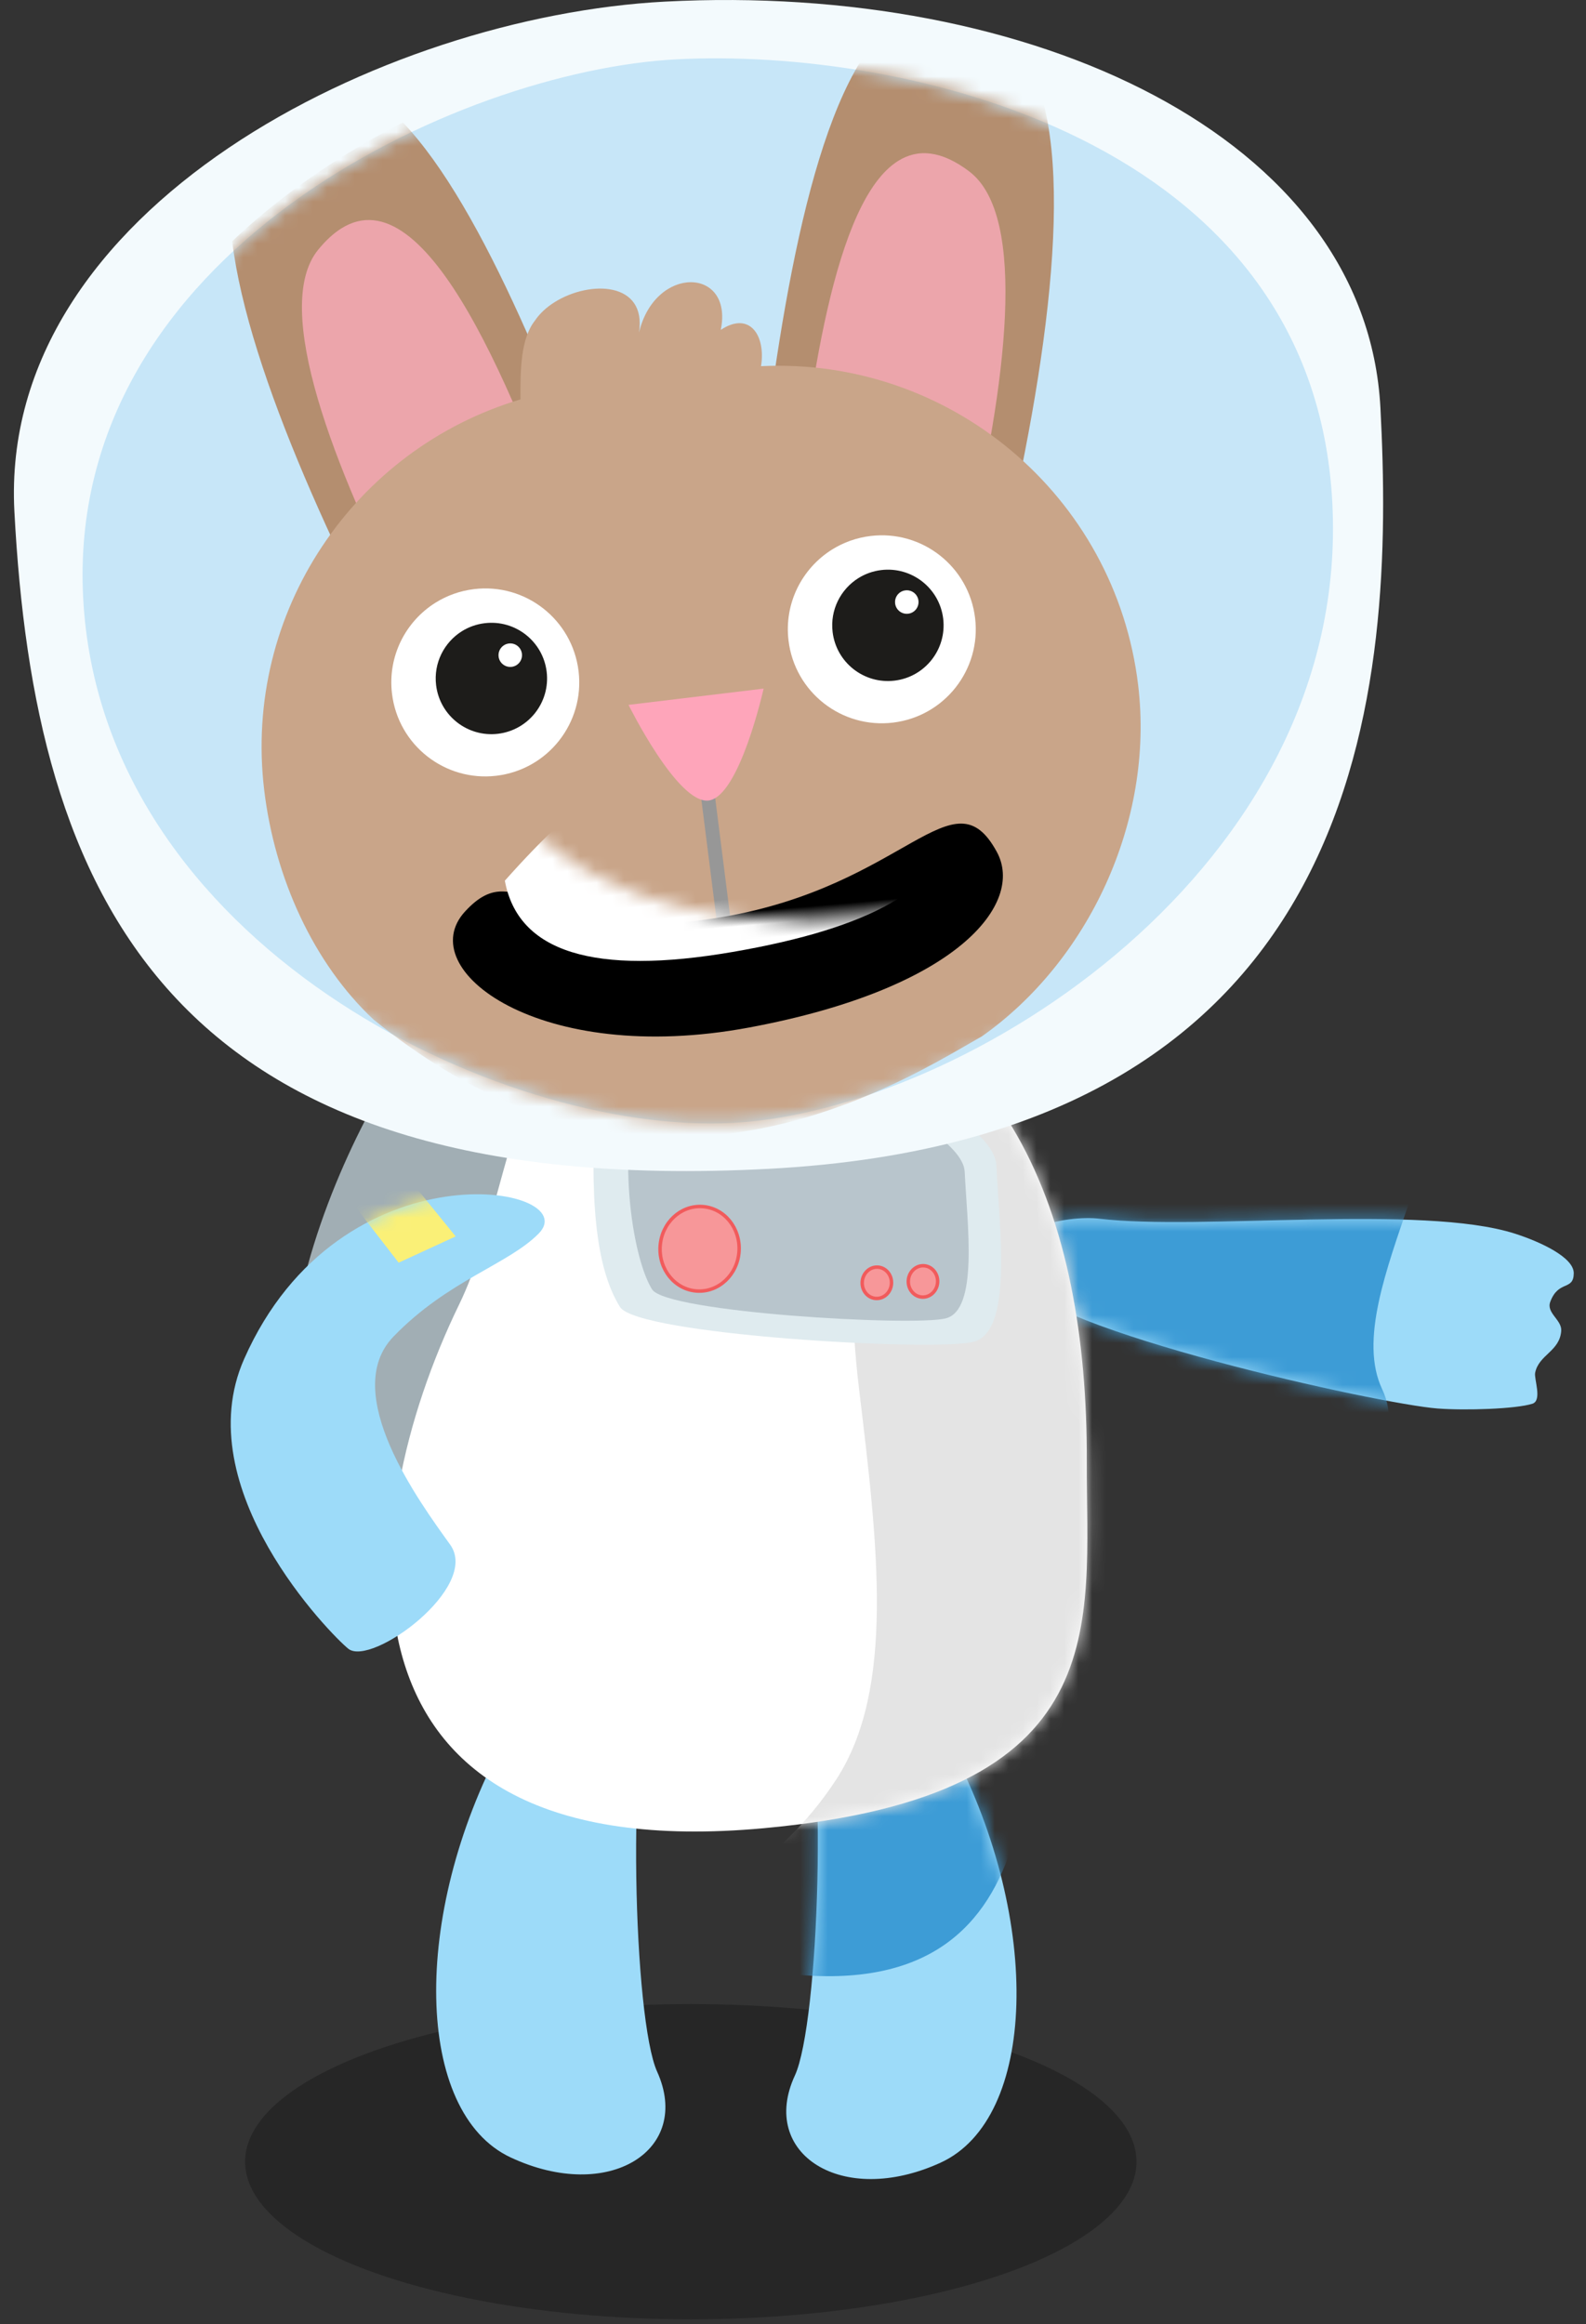 <?xml version="1.0" encoding="UTF-8"?>
<svg width="114px" height="167px" viewBox="0 0 114 167" version="1.1" xmlns="http://www.w3.org/2000/svg" xmlns:xlink="http://www.w3.org/1999/xlink">
    <rect x="0" y="0" width="114" height="167" fill="#333333" stroke="none"/>
    <!-- Generator: Sketch 44.1 (41455) - http://www.bohemiancoding.com/sketch -->
    <title>Animal_Success/Rabbit NoFlag</title>
    <desc>Created with Sketch.</desc>
    <defs>
        <path d="M1.551,4.293 C3.604,10.597 2.846,30.436 1.135,34.132 C-1.466,39.75 4.523,43.631 11.605,40.397 C18.521,37.239 18.938,23.092 12.463,10.713 C4.584,-4.353 0.572,1.283 1.551,4.293" id="path-1"></path>
        <path d="M7.017,0.569 C14.204,1.44 30.22,-0.499 36.895,1.643 C38.771,2.245 41.124,3.356 41.12,4.483 C41.114,5.77 40.02,4.95 39.43,6.544 C39.134,7.344 40.272,7.837 40.219,8.622 C40.118,10.106 38.605,10.332 38.344,11.642 C38.256,12.078 38.871,13.633 38.145,13.864 C36.961,14.239 33.368,14.359 31.332,14.206 C27.129,13.89 3.096,8.583 1.075,4.908 C-0.948,1.234 4.782,0.298 7.017,0.569" id="path-3"></path>
        <path d="M4.994,24.75 C-2.73,40.642 -4.992,65.279 26.876,62.365 C52.427,60.028 50.077,47.76 50.116,35.998 C50.174,18.331 44.42,3.119 26.965,0.395 C8.159,-2.541 9.965,14.521 4.994,24.75" id="path-5"></path>
        <path d="M43.618,0.263 C59.798,-0.587 89.386,5.841 90.765,32.104 C92.145,58.368 64.348,75.809 47.634,76.687 C30.918,77.565 2.282,63.775 0.978,38.965 C-0.325,14.155 27.951,1.086 43.618,0.263" id="path-7"></path>
        <path d="M2.837,2.208 C-2.487,4.173 2.533,14.57 17.231,18.909 C31.929,23.247 38.935,19.945 38.828,15.759 C38.659,9.134 31.9,14.973 19.083,10.948 C6.267,6.923 8.312,0.186 2.837,2.208 Z" id="path-9"></path>
        <path d="M8.637,6.379 C8.438,6.801 8.621,7.305 9.042,7.502 C9.465,7.701 9.967,7.519 10.166,7.096 C10.364,6.673 10.183,6.171 9.76,5.973 C9.644,5.918 9.522,5.892 9.402,5.892 C9.085,5.892 8.78,6.072 8.637,6.379 Z" id="path-11"></path>
        <path d="M22.717,3.639 C26.133,0.184 8.451,-2.977 1.545,12.655 C-2.569,21.965 7.787,32.462 9.034,33.467 C10.681,34.793 18.55,29.045 16.36,25.993 C14.169,22.94 8.373,15.087 12.281,11.04 C16.189,6.994 20.511,5.87 22.717,3.639" id="path-13"></path>
    </defs>
    <g id="Symbols" stroke="none" stroke-width="1" fill="none" fill-rule="evenodd">
        <g id="Animal_Success/Rabbit-NoFlag">
            <ellipse id="Shadow" fill-opacity="0.25" fill="#000000" cx="49.654" cy="155.326" rx="32.037" ry="11.326"></ellipse>
            <g id="Rabbit">
                <path d="M67.014,114.252 C60.267,121.399 32.55,124.154 23.552,110.252 C14.745,96.642 29.648,73.107 31.809,72.535 C33.971,71.962 57.502,70.814 63.181,75.612 C68.861,80.41 71.968,109.004 67.014,114.252" id="Backpack" fill="#A1AEB4"></path>
                <path d="M47.079,119.006 C44.972,125.292 45.554,145.137 47.231,148.848 C49.782,154.489 43.76,158.317 36.706,155.02 C29.818,151.8 29.526,137.651 36.111,125.329 C44.124,110.334 48.086,116.006 47.079,119.006" id="R-leg" fill="#9DDBF9"></path>
                <g id="L-Leg" transform="translate(56, 115)">
                    <mask id="mask-2" fill="white">
                        <use xlink:href="#path-1"></use>
                    </mask>
                    <use id="Mask" fill="#9DDBF9" xlink:href="#path-1"></use>
                    <path d="M-18.131,12.188 C-18.713,4.209 -1.5,0.779 0.348,-6.72 C2.197,-14.219 19.528,-12.359 18.611,-1.816 C17.693,8.728 20.807,28.955 0.783,26.843 C-19.24,24.731 -17.864,15.851 -18.131,12.188" id="Fill-21" fill="#3D9CD6" mask="url(#mask-2)"></path>
                </g>
                <g id="L-arm" transform="translate(72, 87)">
                    <mask id="mask-4" fill="white">
                        <use xlink:href="#path-3"></use>
                    </mask>
                    <use id="Mask" fill="#9DDBF9" xlink:href="#path-3"></use>
                    <path d="M29.708,-13.509 C35.205,-7.696 24.04,5.846 27.351,12.824 C30.661,19.802 16.06,29.322 10.103,20.574 C4.146,11.827 -11.059,-1.873 5.788,-12.9 C22.635,-23.927 27.186,-16.177 29.708,-13.509" id="Fill-26" fill="#3D9CD6" mask="url(#mask-4)"></path>
                </g>
                <g id="Body" transform="translate(28, 69)">
                    <mask id="mask-6" fill="white">
                        <use xlink:href="#path-5"></use>
                    </mask>
                    <use id="Mask" fill="#FFFFFF" xlink:href="#path-5"></use>
                    <path d="M36.542,4.795 C34.428,15.918 32.409,19.692 33.752,30.841 C35.11,42.12 36.341,52.364 32.108,58.862 C27.876,65.361 23.078,66.198 25.305,67.9 C38.124,77.701 47.672,67.984 52.427,60.028 C57.181,52.072 50.127,35.806 54.513,20.915 C58.899,6.022 54.595,-3.882 48.556,-1.78 C42.518,0.325 40.851,-5.138 38.189,-3.043" id="Fill-31" fill="#E4E4E4" mask="url(#mask-6)"></path>
                </g>
                <g id="Lapel" transform="translate(42, 73)">
                    <path d="M0.846,5.17 C0.355,13.066 0.782,18.042 2.564,20.911 C3.808,22.914 25.096,24.124 27.96,23.419 C30.826,22.713 29.84,15.303 29.616,10.721 C29.39,6.139 9.182,-1.649 4.633,0.893 C0.084,3.435 0.939,3.677 0.846,5.17" id="Fill-34" fill="#DFEBEF"></path>
                    <path d="M3.445,6.577 C2.594,12.235 3.752,17.887 4.872,19.65 C5.923,21.304 23.587,22.319 25.966,21.733 C28.344,21.147 27.527,14.993 27.34,11.187 C27.152,7.382 10.369,0.914 6.591,3.025 C2.812,5.136 3.63,5.348 3.445,6.577" id="Fill-36" fill="#B8C5CC"></path>
                    <path d="M11.122,16.918 C11.012,18.594 9.652,19.869 8.086,19.765 C6.519,19.661 5.341,18.218 5.451,16.542 C5.562,14.866 6.922,13.591 8.488,13.695 C10.054,13.799 11.233,15.242 11.122,16.918" id="Fill-38" fill="#F79799"></path>
                    <path d="M11.122,16.918 C11.012,18.594 9.652,19.869 8.086,19.765 C6.519,19.661 5.341,18.218 5.451,16.542 C5.562,14.866 6.922,13.591 8.488,13.695 C10.054,13.799 11.233,15.242 11.122,16.918 Z" id="Stroke-40" stroke="#F15B5C" stroke-width="0.25"></path>
                    <path d="M25.394,19.144 C25.353,19.765 24.849,20.238 24.268,20.199 C23.688,20.161 23.25,19.626 23.291,19.004 C23.332,18.383 23.837,17.911 24.417,17.949 C24.998,17.988 25.435,18.522 25.394,19.144" id="Fill-42" fill="#F79799"></path>
                    <path d="M25.394,19.144 C25.353,19.765 24.849,20.238 24.268,20.199 C23.688,20.161 23.25,19.626 23.291,19.004 C23.332,18.383 23.837,17.911 24.417,17.949 C24.998,17.988 25.435,18.522 25.394,19.144 Z" id="Stroke-44" stroke="#F15B5C" stroke-width="0.25"></path>
                    <path d="M22.078,19.243 C22.037,19.864 21.533,20.337 20.952,20.298 C20.372,20.26 19.934,19.725 19.975,19.104 C20.017,18.482 20.521,18.01 21.101,18.048 C21.682,18.087 22.119,18.621 22.078,19.243" id="Fill-46" fill="#F79799"></path>
                    <path d="M22.078,19.243 C22.037,19.864 21.533,20.337 20.952,20.298 C20.372,20.26 19.934,19.725 19.975,19.104 C20.017,18.482 20.521,18.01 21.101,18.048 C21.682,18.087 22.119,18.621 22.078,19.243 Z" id="Stroke-48" stroke="#F15B5C" stroke-width="0.25"></path>
                </g>
                <path d="M47.799,0.116 C27.624,1.176 -0.112,14.902 1.034,36.738 C2.464,63.938 11.745,86.27 55.238,83.985 C98.731,81.7 100.252,48.89 99.224,29.314 C98.196,9.737 74.039,-1.263 47.799,0.116" id="Helmet" fill="#F3FAFD"></path>
                <g id="Head" transform="translate(5, 4)">
                    <mask id="mask-8" fill="white">
                        <use xlink:href="#path-7"></use>
                    </mask>
                    <use id="Mask" fill="#C7E6F8" xlink:href="#path-7"></use>
                    <g id="Group" mask="url(#mask-8)">
                        <g transform="translate(46.039, 37.202) rotate(-32) translate(-46.039, -37.202) translate(7.539, -2.298)">
                            <g id="R-ear" stroke-width="1" fill="none" transform="translate(14, 0)">
                                <path d="M8.018,1.056 C-0.133,18.497 0.835,63.583 0.835,63.583 L12.313,61.751 C12.313,61.751 14.693,56.269 19.06,36.138 C21.786,23.582 24.657,8.617 22.946,0.319 C21.294,0.174 19.614,0.097 17.922,0.097 C14.62,0.097 11.275,0.393 8.018,1.056 Z" id="Clip-50" fill="#B48E6F"></path>
                                <path d="M12.934,4.85 C2.829,8.288 3.798,53.429 3.798,53.429 L11.877,52.137 C11.877,52.137 13.55,48.278 16.628,34.108 C19.449,21.104 22.495,4.431 15.165,4.432 C14.507,4.432 13.766,4.567 12.934,4.85 Z" id="Clip-53" fill="#ECA5AB"></path>
                            </g>
                            <g id="L-ear" stroke-width="1" fill="none" transform="translate(26, 13)">
                                <path d="M15.622,27.156 C2.93,43.381 0.232,48.712 0.232,48.712 L6.157,58.712 C6.157,58.712 45.655,27.304 50.804,10.321 C48.22,6.731 45.125,3.494 41.892,0.697 C34.274,3.978 23.969,16.485 15.622,27.156 Z" id="Clip-56" fill="#B48E6F"></path>
                                <path d="M18.738,27.729 C9.803,39.151 7.907,42.905 7.907,42.905 L12.076,49.945 C12.076,49.945 47.417,21.843 43.603,11.873 C42.705,9.523 41.344,8.528 39.674,8.528 C34.255,8.527 25.566,19 18.738,27.729 Z" id="Clip-59" fill="#ECA5AB"></path>
                            </g>
                            <path d="M37.453,17.423 C35.892,17.985 34.69,19.851 33.569,21.674 C21.554,18.358 8.542,24.065 3.067,35.729 C0.36,41.498 -0.515,48.162 1,53.875 C3.75,61.812 8.313,69 16.625,73.5 C24.937,78 33.902,77.9 37.453,78.062 C46.713,77.547 56.126,71.593 60.343,62.609 C66.189,50.154 61.32,35.43 49.498,28.813 C50.959,27.141 50.921,25.005 48.426,25.068 C51.599,21.731 46.911,18.595 43.34,22.115 C45.757,19.311 42.356,17.05 39.364,17.05 C38.681,17.05 38.02,17.168 37.453,17.423 Z" id="Head" fill="#C9A589"></path>
                            <g id="Nose" stroke-width="1" fill="none" transform="translate(25, 44)">
                                <path d="M5,8.75 L0.5,18.5" id="Line" stroke="#979797" stroke-linecap="square"></path>
                                <path d="M4.762,9.281 C6.789,10.232 12.378,4.559 12.378,4.559 L3.525,0.404 C3.525,0.404 2.732,8.329 4.762,9.281 Z" id="Clip-83" fill="#FEA5BA"></path>
                            </g>
                            <g id="Mouth" stroke-width="1" fill="none" transform="translate(7, 50)">
                                <mask id="mask-10" fill="white">
                                    <use xlink:href="#path-9"></use>
                                </mask>
                                <use id="Mask" fill="#000000" transform="translate(19.8, 11.394) rotate(5) translate(-19.8, -11.394) " xlink:href="#path-9"></use>
                                <path d="M21.828,14.303 C31.917,13.462 37.301,10.975 37.981,6.841 C30.008,1.779 24.181,-0.751 20.499,-0.751 C16.817,-0.751 11.97,2.091 5.959,7.775 C6.449,12.968 11.739,15.144 21.828,14.303 Z" id="Oval" fill="#FFFFFF" mask="url(#mask-10)" transform="translate(21.97, 6.864) rotate(27) translate(-21.97, -6.864) "></path>
                            </g>
                            <g id="L-Eye" stroke-width="1" fill="none" transform="translate(40, 42)">
                                <path d="M0.727,4.577 C-0.859,7.956 0.594,11.975 3.973,13.561 C7.349,15.145 11.37,13.694 12.955,10.316 C14.54,6.938 13.086,2.918 9.711,1.334 C8.782,0.898 7.805,0.692 6.843,0.692 C4.306,0.692 1.876,2.128 0.727,4.577 Z" id="Clip-95" fill="#FFFFFF"></path>
                                <path d="M3.739,5.738 C2.8,7.737 3.661,10.122 5.664,11.061 C7.664,12 10.047,11.139 10.987,9.139 C11.925,7.139 11.063,4.756 9.063,3.816 C8.513,3.558 7.935,3.436 7.365,3.436 C5.861,3.436 4.42,4.287 3.739,5.738 Z" id="Clip-98" fill="#1D1C1A"></path>
                                <mask id="mask-12" fill="white">
                                    <use xlink:href="#path-11"></use>
                                </mask>
                                <use id="Clip-101" fill="#FFFFFF" xlink:href="#path-11"></use>
                            </g>
                            <g id="R-eye" stroke-width="1" fill="none" transform="translate(13, 30)">
                                <path d="M1.533,4.712 C-0.053,8.089 1.402,12.109 4.779,13.694 C8.155,15.279 12.176,13.828 13.761,10.451 C15.346,7.072 13.894,3.053 10.518,1.468 C9.589,1.032 8.612,0.826 7.65,0.826 C5.113,0.826 2.682,2.262 1.533,4.712 Z" id="Clip-86" fill="#FFFFFF"></path>
                                <path d="M4.546,5.872 C3.608,7.872 4.468,10.256 6.47,11.196 C8.47,12.133 10.854,11.273 11.793,9.273 C12.732,7.273 11.871,4.889 9.87,3.951 C9.32,3.692 8.741,3.57 8.171,3.57 C6.667,3.57 5.226,4.422 4.546,5.872 Z" id="Clip-89" fill="#1D1C1A"></path>
                                <path d="M9.443,6.512 C9.244,6.935 9.428,7.438 9.848,7.636 C10.271,7.834 10.773,7.653 10.972,7.23 C11.171,6.806 10.989,6.305 10.566,6.106 C10.451,6.052 10.329,6.026 10.209,6.026 C9.891,6.026 9.587,6.205 9.443,6.512 Z" id="Clip-92" fill="#FFFFFF"></path>
                            </g>
                        </g>
                    </g>
                </g>
                <g id="R-arm" transform="translate(16, 85)">
                    <mask id="mask-14" fill="white">
                        <use xlink:href="#path-13"></use>
                    </mask>
                    <use id="Mask" fill="#9DDBF9" xlink:href="#path-13"></use>
                    <polygon id="Fill-122" fill="#FAF077" mask="url(#mask-14)" points="13.528 -0.134 16.752 3.84 12.655 5.728 9.261 1.345"></polygon>
                </g>
            </g>
        </g>
    </g>
</svg>